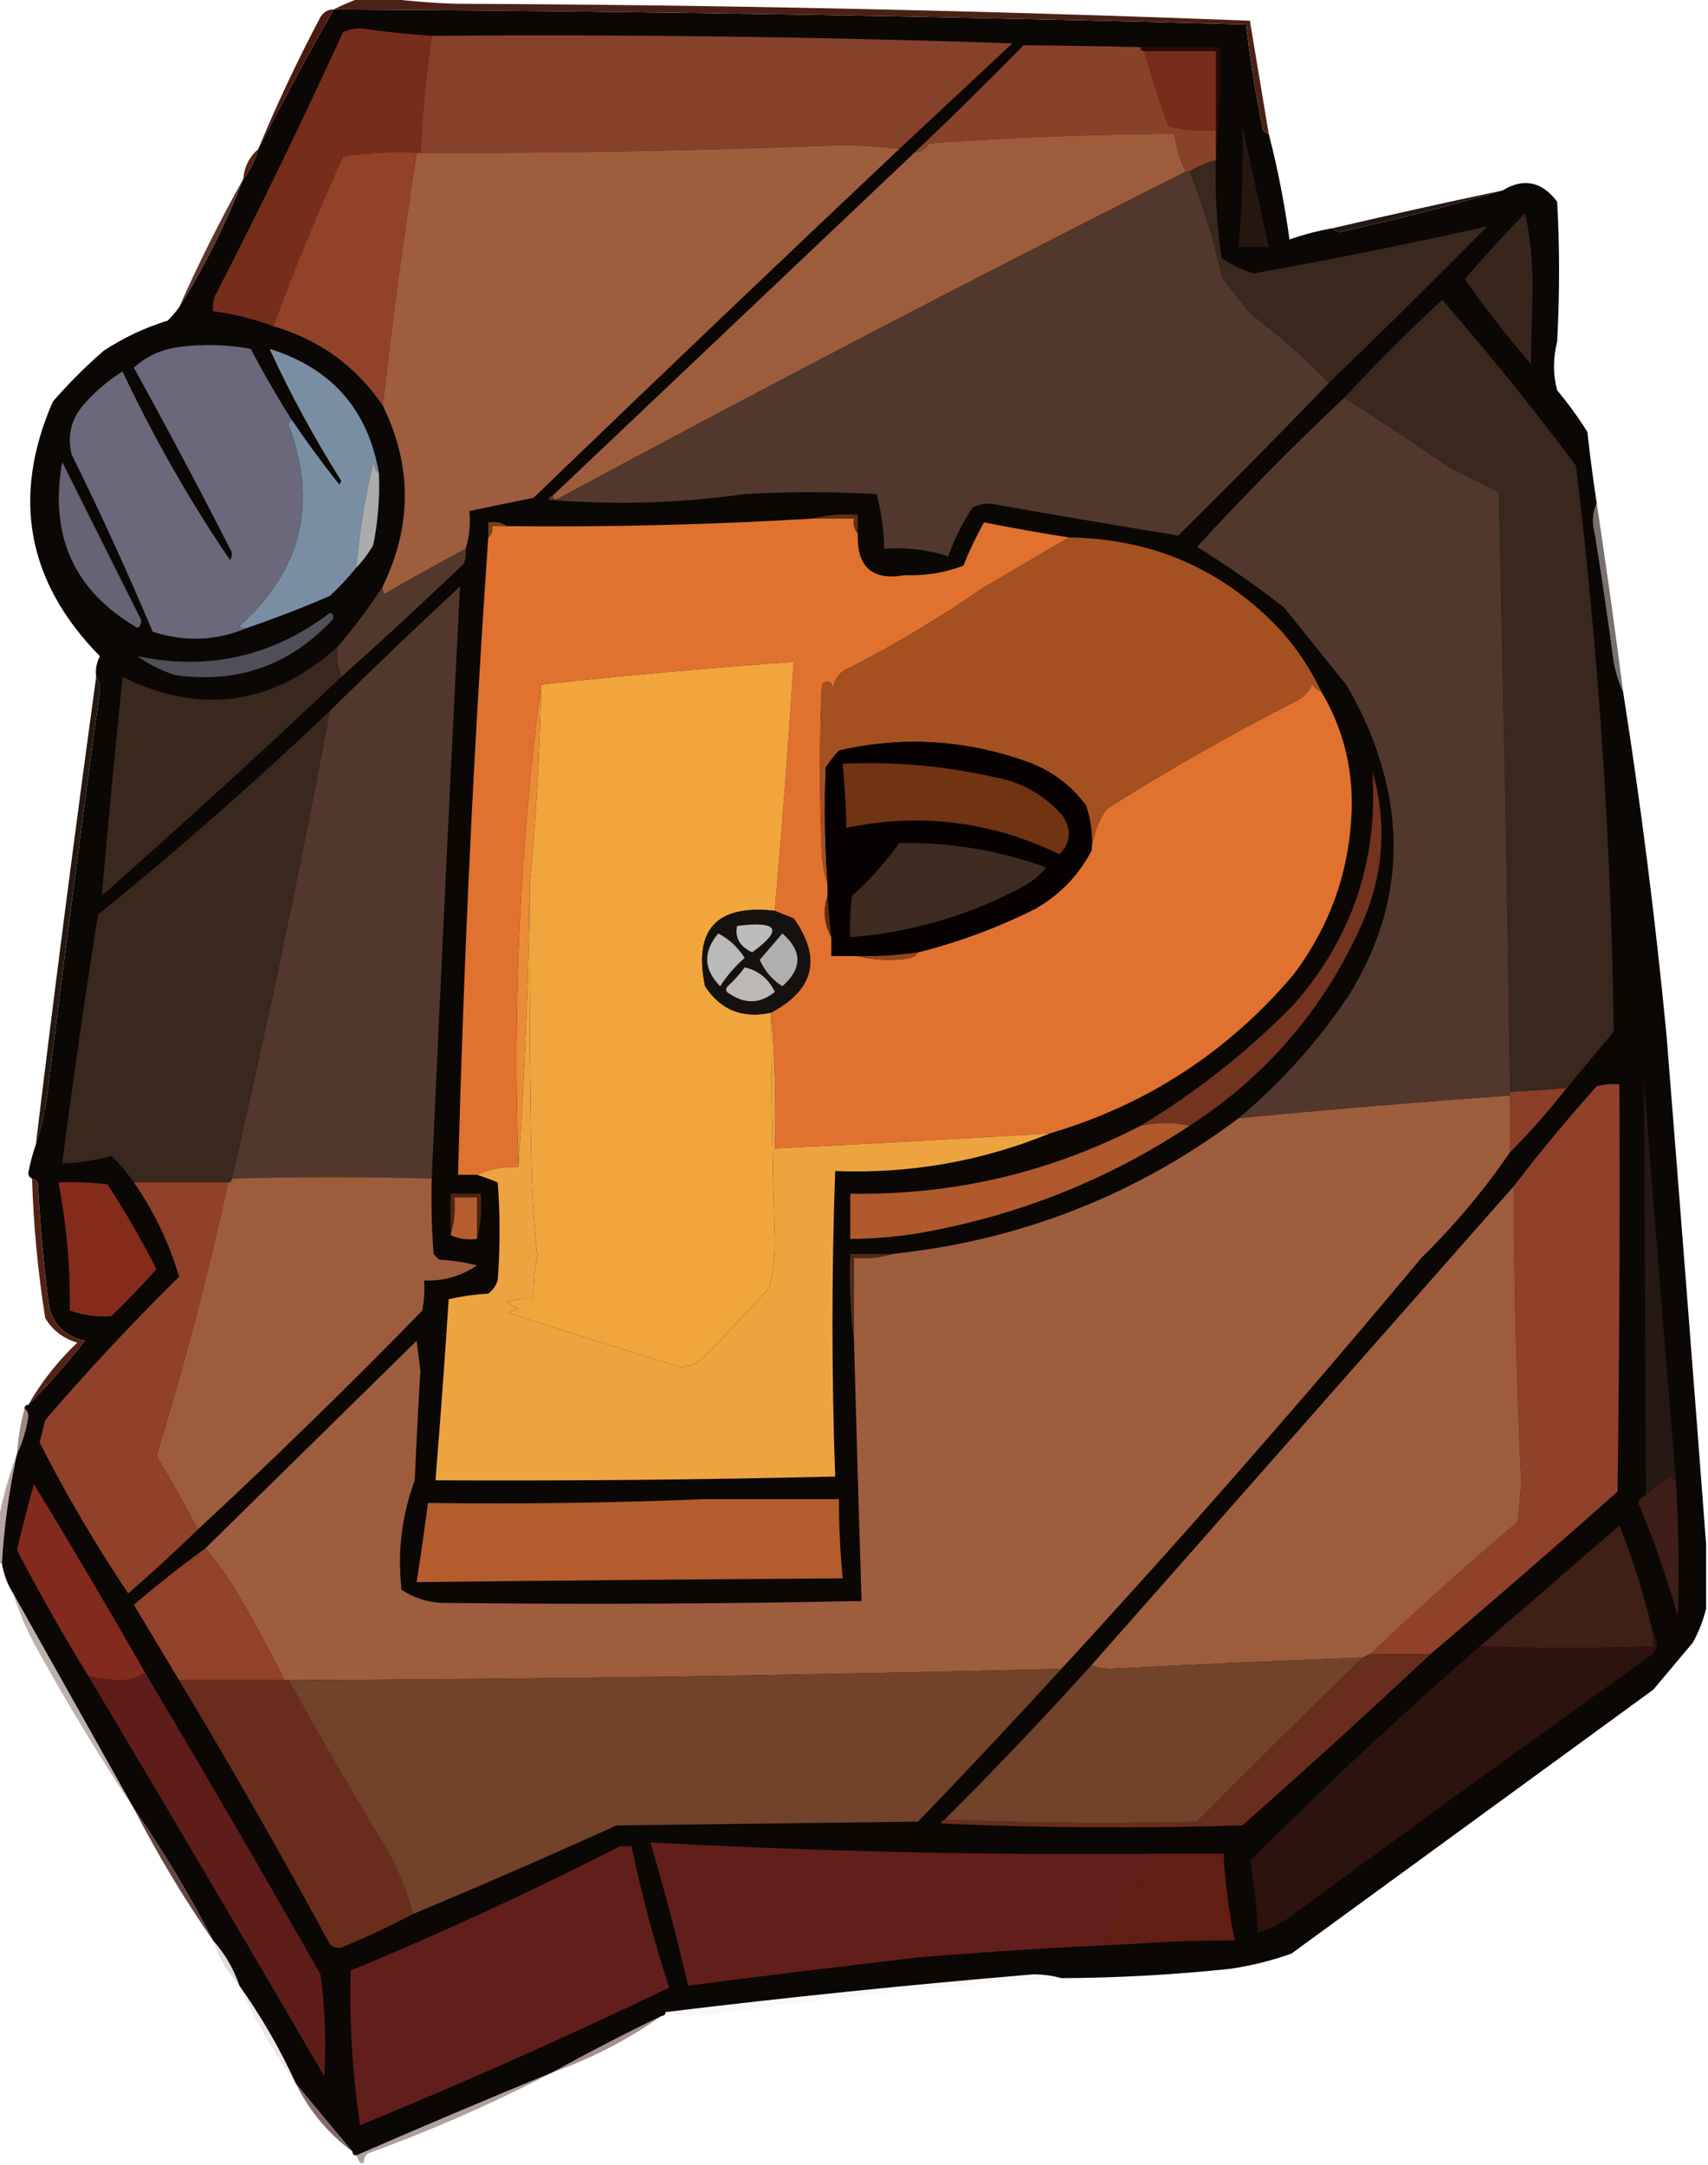 <?xml version="1.0" encoding="UTF-8"?>
<!DOCTYPE svg PUBLIC "-//W3C//DTD SVG 1.1//EN" "http://www.w3.org/Graphics/SVG/1.1/DTD/svg11.dtd">
<svg xmlns="http://www.w3.org/2000/svg" version="1.1" width="453px" height="574px" style="shape-rendering:geometricPrecision; text-rendering:geometricPrecision; image-rendering:optimizeQuality; fill-rule:evenodd; clip-rule:evenodd" xmlns:xlink="http://www.w3.org/1999/xlink">
<g><path style="opacity:0.978" fill="#070301" d="M 336.5,35.5 C 338.853,44.596 340.686,53.929 342,63.5C 345.739,62.185 349.572,61.185 353.5,60.5C 353.917,61.124 354.584,61.457 355.5,61.5C 370.078,58.273 384.411,54.606 398.5,50.5C 404.114,47.108 408.947,48.108 413,53.5C 413.667,65.833 413.667,78.167 413,90.5C 411.875,95.001 411.875,99.334 413,103.5C 415.911,106.99 418.578,110.656 421,114.5C 421.705,120.902 422.539,127.235 423.5,133.5C 422.366,135.966 422.199,138.633 423,141.5C 424.83,152.808 426.497,164.142 428,175.5C 428.546,178.379 429.379,181.046 430.5,183.5C 435.246,213.709 439.079,244.043 442,274.5C 445.605,319.647 449.105,364.647 452.5,409.5C 452.5,415.167 452.5,420.833 452.5,426.5C 451.771,429.541 450.604,432.541 449,435.5C 445.5,439.667 442,443.833 438.5,448C 406.5,471.333 374.5,494.667 342.5,518C 337.309,519.839 331.976,521.172 326.5,522C 311.457,523.6 296.457,524.433 281.5,524.5C 279.19,523.836 276.69,523.503 274,523.5C 241.289,526.238 208.789,529.571 176.5,533.5C 176.5,534.167 176.167,534.5 175.5,534.5C 165.669,539.249 156.002,544.249 146.5,549.5C 129.046,556.648 111.713,563.981 94.5,571.5C 93.833,571.5 93.5,571.167 93.5,570.5C 88.493,564.494 83.493,558.494 78.5,552.5C 74.291,543.312 69.291,534.645 63.5,526.5C 61.956,521.976 59.623,517.976 56.5,514.5C 50.251,502.328 43.251,490.661 35.5,479.5C 24.825,460.495 14.159,441.495 3.5,422.5C 1.98,420.11 0.98,417.443 0.5,414.5C 1.074,404.723 2.407,395.057 4.5,385.5C 5.991,382.436 6.991,379.103 7.5,375.5C 7.457,374.584 7.124,373.917 6.5,373.5C 6.5,372.833 6.833,372.5 7.5,372.5C 12.821,367.175 17.821,361.509 22.5,355.5C 17.425,354.401 14.258,351.401 13,346.5C 11.614,335.537 10.614,324.537 10,313.5C 9.617,312.944 9.117,312.611 8.5,312.5C 7.903,312.265 7.57,311.765 7.5,311C 8.016,308.331 8.683,305.831 9.5,303.5C 11.121,298.637 12.287,292.97 13,286.5C 17.295,251.972 21.795,217.472 26.5,183C 26.486,181.615 26.152,180.449 25.5,179.5C 25.261,177.533 25.594,175.699 26.5,174C 7.165,154.323 2.998,131.823 14,106.5C 18.158,101.709 22.658,97.21 27.5,93C 32.774,89.53 38.44,86.864 44.5,85C 45.636,83.855 46.636,82.688 47.5,81.5C 54.202,70.763 59.868,59.43 64.5,47.5C 66.341,45.151 67.674,42.485 68.5,39.5C 74.911,27.01 81.578,14.677 88.5,2.5C 169.146,2.953 249.813,4.287 330.5,6.5C 331.544,15.892 333.044,25.225 335,34.5C 335.383,35.056 335.883,35.389 336.5,35.5 Z"/></g>
<g><path style="opacity:1" fill="#4c2115" d="M 95.5,-0.5 C 97.833,-0.5 100.167,-0.5 102.5,-0.5C 108.653,0.328 114.987,0.828 121.5,1C 191.53,1.295 261.53,2.795 331.5,5.5C 333.161,15.465 334.827,25.465 336.5,35.5C 335.883,35.389 335.383,35.056 335,34.5C 333.044,25.225 331.544,15.892 330.5,6.5C 249.813,4.287 169.146,2.953 88.5,2.5C 90.779,1.349 93.112,0.349 95.5,-0.5 Z"/></g>
<g><path style="opacity:1" fill="#772d1c" d="M 114.5,9.5 C 113.042,19.783 112.042,30.116 111.5,40.5C 111.167,40.5 110.833,40.5 110.5,40.5C 103.91,40.189 97.41,40.522 91,41.5C 84.262,56.304 78.095,71.304 72.5,86.5C 67.327,84.584 61.994,83.25 56.5,82.5C 56.343,81.127 56.51,79.793 57,78.5C 68.878,55.411 80.211,32.078 91,8.5C 92.4,7.884 93.9,7.551 95.5,7.5C 101.814,8.414 108.147,9.081 114.5,9.5 Z"/></g>
<g><path style="opacity:1" fill="#86412a" d="M 114.5,9.5 C 165.851,9.075 217.184,9.742 268.5,11.5C 258.509,20.831 248.509,30.165 238.5,39.5C 233.344,38.834 228.011,38.501 222.5,38.5C 185.514,39.973 148.514,40.64 111.5,40.5C 112.042,30.116 113.042,19.783 114.5,9.5 Z"/></g>
<g><path style="opacity:1" fill="#88422a" d="M 302.5,12.5 C 302.5,13.167 302.833,13.5 303.5,13.5C 305.366,20.239 307.532,26.906 310,33.5C 314.066,34.464 318.233,34.797 322.5,34.5C 322.5,36.833 322.5,39.167 322.5,41.5C 322.5,41.833 322.5,42.167 322.5,42.5C 319.937,43.088 317.604,44.088 315.5,45.5C 315.167,45.5 314.833,45.5 314.5,45.5C 312.891,42.407 311.891,39.073 311.5,35.5C 289.807,35.607 268.14,36.441 246.5,38C 245.529,39.481 244.196,40.315 242.5,40.5C 252.272,31.23 261.938,21.73 271.5,12C 281.821,12.078 292.155,12.245 302.5,12.5 Z"/></g>
<g><path style="opacity:1" fill="#782d1c" d="M 303.5,13.5 C 309.833,13.5 316.167,13.5 322.5,13.5C 322.5,20.5 322.5,27.5 322.5,34.5C 318.233,34.797 314.066,34.464 310,33.5C 307.532,26.906 305.366,20.239 303.5,13.5 Z"/></g>
<g><path style="opacity:1" fill="#4a1a11" d="M 88.5,2.5 C 81.578,14.677 74.911,27.01 68.5,39.5C 73.436,27.624 78.936,15.958 85,4.5C 85.816,3.177 86.983,2.511 88.5,2.5 Z"/></g>
<g><path style="opacity:1" fill="#270b04" d="M 302.5,12.5 C 309.5,12.5 316.5,12.5 323.5,12.5C 323.827,22.348 323.494,32.014 322.5,41.5C 322.5,39.167 322.5,36.833 322.5,34.5C 322.5,27.5 322.5,20.5 322.5,13.5C 316.167,13.5 309.833,13.5 303.5,13.5C 302.833,13.5 302.5,13.167 302.5,12.5 Z"/></g>
<g><path style="opacity:1" fill="#9d5d3d" d="M 314.5,45.5 C 258.485,73.675 202.819,102.675 147.5,132.5C 146.893,132.376 146.56,132.043 146.5,131.5C 178.5,101.167 210.5,70.833 242.5,40.5C 244.196,40.315 245.529,39.481 246.5,38C 268.14,36.441 289.807,35.607 311.5,35.5C 311.891,39.073 312.891,42.407 314.5,45.5 Z"/></g>
<g><path style="opacity:1" fill="#9e5d3d" d="M 238.5,39.5 C 206.036,70.129 173.702,100.963 141.5,132C 135.817,133.131 130.151,134.297 124.5,135.5C 124.813,139.042 124.479,142.375 123.5,145.5C 116.28,149.361 109.113,153.361 102,157.5C 101.536,156.906 101.369,156.239 101.5,155.5C 109.321,139.417 109.321,123.417 101.5,107.5C 104.042,85.042 107.042,62.709 110.5,40.5C 110.833,40.5 111.167,40.5 111.5,40.5C 148.514,40.64 185.514,39.973 222.5,38.5C 228.011,38.501 233.344,38.834 238.5,39.5 Z"/></g>
<g><path style="opacity:1" fill="#93422a" d="M 110.5,40.5 C 107.042,62.709 104.042,85.042 101.5,107.5C 94.407,97.091 84.74,90.091 72.5,86.5C 78.095,71.304 84.262,56.304 91,41.5C 97.41,40.522 103.91,40.189 110.5,40.5 Z"/></g>
<g><path style="opacity:0.984" fill="#531d13" d="M 68.5,39.5 C 67.674,42.485 66.341,45.151 64.5,47.5C 64.794,44.246 66.127,41.579 68.5,39.5 Z"/></g>
<g><path style="opacity:1" fill="#261811" d="M 329.5,33.5 C 331.812,44.048 334.145,54.714 336.5,65.5C 333.833,65.5 331.167,65.5 328.5,65.5C 329.43,54.872 329.763,44.205 329.5,33.5 Z"/></g>
<g><path style="opacity:1" fill="#52382c" d="M 314.5,45.5 C 314.833,45.5 315.167,45.5 315.5,45.5C 319.209,54.58 322.042,63.914 324,73.5C 326.5,76.667 329,79.833 331.5,83C 338.948,88.713 345.948,94.88 352.5,101.5C 339.369,115.132 326.035,128.632 312.5,142C 295.883,139.286 279.217,136.453 262.5,133.5C 260.9,133.551 259.4,133.884 258,134.5C 255.304,138.56 253.137,142.893 251.5,147.5C 245.995,145.716 240.328,145.05 234.5,145.5C 234.435,140.546 233.768,135.713 232.5,131C 220.833,130.333 209.167,130.333 197.5,131C 180.225,133.448 162.891,133.948 145.5,132.5C 145.624,131.893 145.957,131.56 146.5,131.5C 146.56,132.043 146.893,132.376 147.5,132.5C 202.819,102.675 258.485,73.675 314.5,45.5 Z"/></g>
<g><path style="opacity:1" fill="#231813" d="M 398.5,50.5 C 384.411,54.606 370.078,58.273 355.5,61.5C 354.584,61.457 353.917,61.124 353.5,60.5C 368.466,57.008 383.466,53.675 398.5,50.5 Z"/></g>
<g><path style="opacity:1" fill="#38261c" d="M 404.5,56.5 C 405.83,62.798 406.497,69.465 406.5,76.5C 406.333,83.167 406.167,89.833 406,96.5C 399.771,89.275 393.937,81.775 388.5,74C 393.658,68.008 398.991,62.175 404.5,56.5 Z"/></g>
<g><path style="opacity:0.875" fill="#45190e" d="M 64.5,47.5 C 59.868,59.43 54.202,70.763 47.5,81.5C 52.674,69.818 58.341,58.485 64.5,47.5 Z"/></g>
<g><path style="opacity:1" fill="#3a271d" d="M 322.5,42.5 C 322.203,51.219 322.703,59.886 324,68.5C 326.642,70.238 329.475,71.571 332.5,72.5C 353.303,68.773 373.97,64.606 394.5,60C 380.632,74.035 366.632,87.869 352.5,101.5C 345.948,94.88 338.948,88.713 331.5,83C 329,79.833 326.5,76.667 324,73.5C 322.042,63.914 319.209,54.58 315.5,45.5C 317.604,44.088 319.937,43.088 322.5,42.5 Z"/></g>
<g><path style="opacity:1" fill="#3a271d" d="M 415.5,288.5 C 410.507,288.916 405.507,289.249 400.5,289.5C 399.734,236.498 398.734,183.498 397.5,130.5C 393.136,128.318 388.802,126.151 384.5,124C 375.281,117.564 365.948,111.398 356.5,105.5C 364.812,96.521 373.479,87.854 382.5,79.5C 394.872,93.708 406.705,108.375 418,123.5C 423.992,173.322 427.325,223.322 428,273.5C 423.815,278.571 419.648,283.571 415.5,288.5 Z"/></g>
<g><path style="opacity:1" fill="#6a687a" d="M 77.5,111.5 C 76.957,111.56 76.624,111.893 76.5,112.5C 84.388,133.357 80.055,151.19 63.5,166C 64.094,166.464 64.761,166.631 65.5,166.5C 57.388,169.941 49.055,170.275 40.5,167.5C 33.827,151.667 26.661,136 19,120.5C 17.814,115.632 18.814,111.298 22,107.5C 25.058,103.938 28.558,100.938 32.5,98.5C 40.721,115.948 50.221,132.615 61,148.5C 61.667,147.5 61.667,146.5 61,145.5C 52.755,129.341 44.255,113.341 35.5,97.5C 38.854,94.43 42.854,92.596 47.5,92C 53.859,91.169 60.193,91.336 66.5,92.5C 69.926,99.024 73.593,105.358 77.5,111.5 Z"/></g>
<g><path style="opacity:1" fill="#52382c" d="M 356.5,105.5 C 365.948,111.398 375.281,117.564 384.5,124C 388.802,126.151 393.136,128.318 397.5,130.5C 398.734,183.498 399.734,236.498 400.5,289.5C 400.5,289.833 400.5,290.167 400.5,290.5C 376.473,292.199 352.473,294.199 328.5,296.5C 339.922,286.912 349.756,275.912 358,263.5C 370.628,242.827 372.961,221.16 365,198.5C 362.905,192.542 360.239,186.876 357,181.5C 351.53,174.691 346.03,167.858 340.5,161C 333.091,155.251 325.424,149.917 317.5,145C 329.994,131.34 342.994,118.173 356.5,105.5 Z"/></g>
<g><path style="opacity:1" fill="#7a8ea3" d="M 100.5,125.5 C 99.732,124.737 99.232,123.737 99,122.5C 96.81,131.696 95.31,141.03 94.5,150.5C 92.372,153.13 90.039,155.63 87.5,158C 80.257,161.124 72.923,163.957 65.5,166.5C 64.761,166.631 64.094,166.464 63.5,166C 80.055,151.19 84.388,133.357 76.5,112.5C 76.624,111.893 76.957,111.56 77.5,111.5C 81.449,117.289 85.616,122.956 90,128.5C 90.167,128.167 90.333,127.833 90.5,127.5C 83.239,115.953 76.906,104.286 71.5,92.5C 87.956,97.618 97.623,108.618 100.5,125.5 Z"/></g>
<g><path style="opacity:1" fill="#656374" d="M 16.5,122.5 C 23.303,136.106 30.136,149.773 37,163.5C 37.749,164.635 37.583,165.635 36.5,166.5C 19.674,156.768 13.008,142.102 16.5,122.5 Z"/></g>
<g><path style="opacity:1" fill="#602f14" d="M 215.5,137.5 C 219.298,136.517 223.298,136.183 227.5,136.5C 227.5,138.167 227.5,139.833 227.5,141.5C 226.566,140.432 226.232,139.099 226.5,137.5C 222.833,137.5 219.167,137.5 215.5,137.5 Z"/></g>
<g><path style="opacity:1" fill="#e1712f" d="M 215.5,137.5 C 219.167,137.5 222.833,137.5 226.5,137.5C 226.232,139.099 226.566,140.432 227.5,141.5C 227.193,150.363 231.359,154.03 240,152.5C 245.342,152.716 250.509,151.882 255.5,150C 257.115,145.969 258.949,142.136 261,138.5C 268.479,139.996 275.979,141.33 283.5,142.5C 275.997,146.931 268.33,151.431 260.5,156C 249.426,163.688 237.759,170.688 225.5,177C 222.898,177.935 221.398,179.768 221,182.5C 220.395,180.519 219.395,180.185 218,181.5C 217.333,196.5 217.333,211.5 218,226.5C 218.183,229.365 218.683,232.031 219.5,234.5C 219.5,235.5 219.5,236.5 219.5,237.5C 218.226,241.265 218.559,244.931 220.5,248.5C 220.5,250.167 220.5,251.833 220.5,253.5C 222.833,253.5 225.167,253.5 227.5,253.5C 231.981,254.648 236.648,254.815 241.5,254C 242.416,253.722 243.082,253.222 243.5,252.5C 254.238,249.799 264.572,245.966 274.5,241C 281.048,237.286 286.048,232.12 289.5,225.5C 289.872,221.505 291.205,217.838 293.5,214.5C 309.745,204.212 326.412,194.712 343.5,186C 345.57,185.052 347.07,183.552 348,181.5C 348.708,182.381 349.542,183.047 350.5,183.5C 356.117,192.965 358.784,203.299 358.5,214.5C 358.021,230.768 352.854,245.434 343,258.5C 325.649,278.922 304.149,292.922 278.5,300.5C 254.171,301.985 229.838,303.318 205.5,304.5C 205.828,292.322 205.495,280.322 204.5,268.5C 215.987,262.383 217.987,254.05 210.5,243.5C 208.709,242.83 207.042,242.163 205.5,241.5C 207.392,219.663 209.059,197.663 210.5,175.5C 187.986,177.102 165.653,179.102 143.5,181.5C 137.94,223.826 135.94,266.493 137.5,309.5C 133.542,309.251 129.876,309.918 126.5,311.5C 124.833,311.5 123.167,311.5 121.5,311.5C 122.942,255.103 125.609,198.77 129.5,142.5C 130.404,141.791 130.737,140.791 130.5,139.5C 131.833,139.5 133.167,139.5 134.5,139.5C 161.528,139.794 188.528,139.128 215.5,137.5 Z"/></g>
<g><path style="opacity:1" fill="#6d4718" d="M 134.5,139.5 C 133.167,139.5 131.833,139.5 130.5,139.5C 130.737,140.791 130.404,141.791 129.5,142.5C 129.5,141.167 129.5,139.833 129.5,138.5C 131.415,138.216 133.081,138.549 134.5,139.5 Z"/></g>
<g><path style="opacity:1" fill="#a9abac" d="M 100.5,125.5 C 100.757,131.898 100.257,138.231 99,144.5C 97.722,146.747 96.222,148.747 94.5,150.5C 95.31,141.03 96.81,131.696 99,122.5C 99.232,123.737 99.732,124.737 100.5,125.5 Z"/></g>
<g><path style="opacity:1" fill="#a55020" d="M 283.5,142.5 C 305.973,142.824 324.806,151.157 340,167.5C 344.267,172.377 347.767,177.71 350.5,183.5C 349.542,183.047 348.708,182.381 348,181.5C 347.07,183.552 345.57,185.052 343.5,186C 326.412,194.712 309.745,204.212 293.5,214.5C 291.205,217.838 289.872,221.505 289.5,225.5C 289.854,221.363 289.354,217.363 288,213.5C 283.961,208.125 278.794,204.291 272.5,202C 256.045,196.121 239.379,195.121 222.5,199C 221.213,200.41 220.046,201.91 219,203.5C 218.588,213.839 218.755,224.173 219.5,234.5C 218.683,232.031 218.183,229.365 218,226.5C 217.333,211.5 217.333,196.5 218,181.5C 219.395,180.185 220.395,180.519 221,182.5C 221.398,179.768 222.898,177.935 225.5,177C 237.759,170.688 249.426,163.688 260.5,156C 268.33,151.431 275.997,146.931 283.5,142.5 Z"/></g>
<g><path style="opacity:0.62" fill="#261912" d="M 423.5,133.5 C 426.02,150.14 428.353,166.807 430.5,183.5C 429.379,181.046 428.546,178.379 428,175.5C 426.497,164.142 424.83,152.808 423,141.5C 422.199,138.633 422.366,135.966 423.5,133.5 Z"/></g>
<g><path style="opacity:1" fill="#52382c" d="M 123.5,145.5 C 123.657,146.873 123.49,148.207 123,149.5C 112.297,159.706 101.463,169.706 90.5,179.5C 89.527,177.052 89.194,174.385 89.5,171.5C 93.916,166.426 97.916,161.092 101.5,155.5C 101.369,156.239 101.536,156.906 102,157.5C 109.113,153.361 116.28,149.361 123.5,145.5 Z"/></g>
<g><path style="opacity:1" fill="#52382c" d="M 114.5,312.5 C 97.006,311.977 79.339,311.977 61.5,312.5C 71.037,271.256 79.703,229.923 87.5,188.5C 98.802,177.367 110.301,166.367 122,155.5C 119.347,207.965 116.847,260.298 114.5,312.5 Z"/></g>
<g><path style="opacity:1" fill="#50505b" d="M 87.5,162.5 C 88.525,162.897 88.692,163.563 88,164.5C 76.719,176.483 62.886,181.317 46.5,179C 42.888,177.861 39.554,176.194 36.5,174C 55.222,177.903 72.222,174.07 87.5,162.5 Z"/></g>
<g><path style="opacity:1" fill="#3a271d" d="M 89.5,171.5 C 89.194,174.385 89.527,177.052 90.5,179.5C 69.691,199.167 48.524,218.5 27,237.5C 28.681,218.175 30.515,198.842 32.5,179.5C 53.314,189.659 72.314,186.993 89.5,171.5 Z"/></g>
<g><path style="opacity:1" fill="#f0a63d" d="M 205.5,241.5 C 190.052,239.777 183.885,246.444 187,261.5C 191.122,267.803 196.955,270.136 204.5,268.5C 204.605,288.989 204.938,309.322 205.5,329.5C 205.496,333.569 204.996,337.569 204,341.5C 198.282,347.762 192.449,353.929 186.5,360C 184.791,361.545 182.791,362.378 180.5,362.5C 165.142,357.77 149.809,352.936 134.5,348C 135.5,347.667 136.5,347.333 137.5,347C 136.328,346.581 135.328,345.915 134.5,345C 136.81,344.503 139.143,344.337 141.5,344.5C 141.4,340.298 141.733,336.465 142.5,333C 141.683,325.246 141.183,317.412 141,309.5C 140.5,284.502 140.333,259.502 140.5,234.5C 142.205,216.879 143.205,199.212 143.5,181.5C 165.653,179.102 187.986,177.102 210.5,175.5C 209.059,197.663 207.392,219.663 205.5,241.5 Z"/></g>
<g><path style="opacity:1" fill="#3a271d" d="M 87.5,188.5 C 79.703,229.923 71.037,271.256 61.5,312.5C 61.5,313.167 61.167,313.5 60.5,313.5C 52.167,313.5 43.833,313.5 35.5,313.5C 33.724,310.931 31.724,308.598 29.5,306.5C 25.239,307.686 20.906,308.353 16.5,308.5C 19.339,286.456 22.506,264.456 26,242.5C 47.188,225.317 67.688,207.317 87.5,188.5 Z"/></g>
<g><path style="opacity:1" fill="#070201" d="M 289.5,225.5 C 286.048,232.12 281.048,237.286 274.5,241C 264.572,245.966 254.238,249.799 243.5,252.5C 238.203,253.275 232.87,253.608 227.5,253.5C 225.167,253.5 222.833,253.5 220.5,253.5C 220.5,251.833 220.5,250.167 220.5,248.5C 220.058,244.846 219.724,241.179 219.5,237.5C 219.5,236.5 219.5,235.5 219.5,234.5C 218.755,224.173 218.588,213.839 219,203.5C 220.046,201.91 221.213,200.41 222.5,199C 239.379,195.121 256.045,196.121 272.5,202C 278.794,204.291 283.961,208.125 288,213.5C 289.354,217.363 289.854,221.363 289.5,225.5 Z"/></g>
<g><path style="opacity:1" fill="#703413" d="M 223.5,202.5 C 236.993,201.886 250.326,203.053 263.5,206C 270.952,207.307 277.119,210.807 282,216.5C 284.267,220.202 283.934,223.535 281,226.5C 262.882,217.753 244.049,215.419 224.5,219.5C 224.365,213.819 224.032,208.152 223.5,202.5 Z"/></g>
<g><path style="opacity:1" fill="#251811" d="M 25.5,179.5 C 26.152,180.449 26.486,181.615 26.5,183C 21.795,217.472 17.295,251.972 13,286.5C 12.287,292.97 11.121,298.637 9.5,303.5C 14.505,262.127 19.838,220.794 25.5,179.5 Z"/></g>
<g><path style="opacity:1" fill="#3f2b20" d="M 238.5,223.5 C 251.897,223.288 264.897,225.455 277.5,230C 275.792,232.043 273.792,233.71 271.5,235C 257.083,242.713 241.75,247.213 225.5,248.5C 225.335,244.818 225.501,241.152 226,237.5C 230.745,233.26 234.912,228.593 238.5,223.5 Z"/></g>
<g><path style="opacity:1" fill="#15110e" d="M 205.5,241.5 C 207.042,242.163 208.709,242.83 210.5,243.5C 217.987,254.05 215.987,262.383 204.5,268.5C 196.955,270.136 191.122,267.803 187,261.5C 183.885,246.444 190.052,239.777 205.5,241.5 Z"/></g>
<g><path style="opacity:1" fill="#632e10" d="M 219.5,237.5 C 219.724,241.179 220.058,244.846 220.5,248.5C 218.559,244.931 218.226,241.265 219.5,237.5 Z"/></g>
<g><path style="opacity:1" fill="#bcbcbc" d="M 195.5,245.5 C 206.439,244.137 207.772,246.47 199.5,252.5C 196.184,250.944 194.851,248.611 195.5,245.5 Z"/></g>
<g><path style="opacity:1" fill="#72341e" d="M 315.5,298.5 C 311.33,297.543 306.997,297.543 302.5,298.5C 317.25,289.602 330.75,278.935 343,266.5C 358.55,248.853 365.55,228.186 364,204.5C 367.981,218.505 366.981,232.172 361,245.5C 351.009,267.654 335.843,285.321 315.5,298.5 Z"/></g>
<g><path style="opacity:1" fill="#bababa" d="M 190.5,247.5 C 193.354,248.973 195.688,251.14 197.5,254C 194.96,256.205 192.793,258.705 191,261.5C 186.593,257.011 186.427,252.345 190.5,247.5 Z"/></g>
<g><path style="opacity:1" fill="#afafaf" d="M 207.5,247.5 C 212.824,252.13 212.824,256.797 207.5,261.5C 204.8,259.766 202.8,257.432 201.5,254.5C 203.523,252.147 205.523,249.814 207.5,247.5 Z"/></g>
<g><path style="opacity:1" fill="#92471b" d="M 243.5,252.5 C 243.082,253.222 242.416,253.722 241.5,254C 236.648,254.815 231.981,254.648 227.5,253.5C 232.87,253.608 238.203,253.275 243.5,252.5 Z"/></g>
<g><path style="opacity:1" fill="#bbb8b6" d="M 197.5,256.5 C 201.159,257.315 203.826,259.481 205.5,263C 201.664,266.136 197.664,266.302 193.5,263.5C 192.479,262.998 192.312,262.332 193,261.5C 194.707,259.963 196.207,258.296 197.5,256.5 Z"/></g>
<g><path style="opacity:1" fill="#ea8c37" d="M 143.5,181.5 C 143.205,199.212 142.205,216.879 140.5,234.5C 140.164,259.683 139.164,284.683 137.5,309.5C 135.94,266.493 137.94,223.826 143.5,181.5 Z"/></g>
<g><path style="opacity:1" fill="#904129" d="M 379.5,438.5 C 374.167,438.5 368.833,438.5 363.5,438.5C 376.156,426.514 389.156,414.847 402.5,403.5C 402.833,400.167 403.167,396.833 403.5,393.5C 402.189,367.182 401.523,340.849 401.5,314.5C 408.468,305.421 415.801,296.587 423.5,288C 425.473,287.505 427.473,287.338 429.5,287.5C 429.667,323.502 429.5,359.502 429,395.5C 412.653,410.013 396.153,424.347 379.5,438.5 Z"/></g>
<g><path style="opacity:1" fill="#8b3f28" d="M 415.5,288.5 C 410.843,294.489 405.843,300.156 400.5,305.5C 400.5,300.5 400.5,295.5 400.5,290.5C 400.5,290.167 400.5,289.833 400.5,289.5C 405.507,289.249 410.507,288.916 415.5,288.5 Z"/></g>
<g><path style="opacity:1" fill="#9e5d3d" d="M 400.5,290.5 C 400.5,295.5 400.5,300.5 400.5,305.5C 393.594,315.576 385.76,324.91 377,333.5C 346.047,370.619 314.213,406.952 281.5,442.5C 213.178,444.201 144.844,445.201 76.5,445.5C 76.167,445.5 75.833,445.5 75.5,445.5C 71.591,437.741 67.424,430.074 63,422.5C 60.39,418.258 57.557,414.258 54.5,410.5C 73.119,392.215 91.786,373.882 110.5,355.5C 110.833,358.167 111.167,360.833 111.5,363.5C 110.921,373.162 110.421,382.829 110,392.5C 106.535,401.915 105.369,411.581 106.5,421.5C 109.791,423.721 113.457,424.887 117.5,425C 154.502,425.428 191.502,425.261 228.5,424.5C 227.771,401.503 227.105,378.503 226.5,355.5C 226.5,348.167 226.5,340.833 226.5,333.5C 230.042,333.813 233.375,333.479 236.5,332.5C 270.578,328.924 301.245,316.924 328.5,296.5C 352.473,294.199 376.473,292.199 400.5,290.5 Z"/></g>
<g><path style="opacity:1" fill="#af592d" d="M 315.5,298.5 C 293.613,312.97 269.613,322.47 243.5,327C 237.535,327.963 231.535,328.463 225.5,328.5C 225.5,324.5 225.5,320.5 225.5,316.5C 252.713,316.946 278.379,310.946 302.5,298.5C 306.997,297.543 311.33,297.543 315.5,298.5 Z"/></g>
<g><path style="opacity:1" fill="#eda440" d="M 140.5,234.5 C 140.333,259.502 140.5,284.502 141,309.5C 141.183,317.412 141.683,325.246 142.5,333C 141.733,336.465 141.4,340.298 141.5,344.5C 139.143,344.337 136.81,344.503 134.5,345C 135.328,345.915 136.328,346.581 137.5,347C 136.5,347.333 135.5,347.667 134.5,348C 149.809,352.936 165.142,357.77 180.5,362.5C 182.791,362.378 184.791,361.545 186.5,360C 192.449,353.929 198.282,347.762 204,341.5C 204.996,337.569 205.496,333.569 205.5,329.5C 204.938,309.322 204.605,288.989 204.5,268.5C 205.495,280.322 205.828,292.322 205.5,304.5C 229.838,303.318 254.171,301.985 278.5,300.5C 260.36,307.925 241.36,311.258 221.5,310.5C 220.557,337.48 220.557,364.48 221.5,391.5C 186.174,392.345 150.84,392.678 115.5,392.5C 116.799,376.516 117.966,360.516 119,344.5C 122.411,343.707 125.911,343.207 129.5,343C 130.701,342.097 131.535,340.931 132,339.5C 132.667,330.833 132.667,322.167 132,313.5C 130.185,312.756 128.352,312.089 126.5,311.5C 129.876,309.918 133.542,309.251 137.5,309.5C 139.164,284.683 140.164,259.683 140.5,234.5 Z"/></g>
<g><path style="opacity:1" fill="#9d5d3d" d="M 114.5,312.5 C 114.334,319.175 114.5,325.842 115,332.5C 115.5,333 116,333.5 116.5,334C 119.882,334.176 123.215,334.676 126.5,335.5C 122.312,338.382 117.645,339.715 112.5,339.5C 112.664,342.187 112.497,344.854 112,347.5C 92.603,367.399 72.769,386.732 52.5,405.5C 48.945,398.885 45.279,392.385 41.5,386C 48.889,362.117 55.222,337.951 60.5,313.5C 61.167,313.5 61.5,313.167 61.5,312.5C 79.339,311.977 97.006,311.977 114.5,312.5 Z"/></g>
<g><path style="opacity:1" fill="#852b1c" d="M 15.5,313.5 C 19.846,313.334 24.179,313.501 28.5,314C 33.212,321.255 37.546,328.755 41.5,336.5C 37.682,340.818 33.682,344.985 29.5,349C 25.754,349.256 22.087,348.756 18.5,347.5C 18.671,336.043 17.671,324.71 15.5,313.5 Z"/></g>
<g><path style="opacity:1" fill="#91412a" d="M 35.5,313.5 C 43.833,313.5 52.167,313.5 60.5,313.5C 55.222,337.951 48.889,362.117 41.5,386C 45.279,392.385 48.945,398.885 52.5,405.5C 46.529,411.301 40.363,416.967 34,422.5C 25.394,409.622 17.561,396.289 10.5,382.5C 11,380.5 11.5,378.5 12,376.5C 23.339,363.329 35.172,350.662 47.5,338.5C 44.809,329.453 40.809,321.12 35.5,313.5 Z"/></g>
<g><path style="opacity:1" fill="#4d2510" d="M 126.5,328.5 C 126.5,324.833 126.5,321.167 126.5,317.5C 124.5,317.5 122.5,317.5 120.5,317.5C 120.813,321.042 120.479,324.375 119.5,327.5C 119.5,323.833 119.5,320.167 119.5,316.5C 122.167,316.5 124.833,316.5 127.5,316.5C 127.817,320.702 127.483,324.702 126.5,328.5 Z"/></g>
<g><path style="opacity:1" fill="#b65d2f" d="M 126.5,328.5 C 123.941,328.802 121.607,328.468 119.5,327.5C 120.479,324.375 120.813,321.042 120.5,317.5C 122.5,317.5 124.5,317.5 126.5,317.5C 126.5,321.167 126.5,324.833 126.5,328.5 Z"/></g>
<g><path style="opacity:1" fill="#9d5d3d" d="M 401.5,314.5 C 401.523,340.849 402.189,367.182 403.5,393.5C 403.167,396.833 402.833,400.167 402.5,403.5C 389.156,414.847 376.156,426.514 363.5,438.5C 362.833,438.833 362.167,439.167 361.5,439.5C 339.159,440.314 316.826,441.314 294.5,442.5C 292.631,442.493 290.964,442.16 289.5,441.5C 326.862,399.141 364.196,356.808 401.5,314.5 Z"/></g>
<g><path style="opacity:1" fill="#261812" d="M 444.5,392.5 C 443.883,392.389 443.383,392.056 443,391.5C 440.672,392.999 438.505,394.666 436.5,396.5C 436.381,359.828 436.214,323.161 436,286.5C 438.737,321.868 441.57,357.202 444.5,392.5 Z"/></g>
<g><path style="opacity:1" fill="#532215" d="M 8.5,312.5 C 9.117,312.611 9.617,312.944 10,313.5C 10.614,324.537 11.614,335.537 13,346.5C 14.258,351.401 17.425,354.401 22.5,355.5C 17.821,361.509 12.821,367.175 7.5,372.5C 10.972,366.425 15.306,360.925 20.5,356C 16.778,354.9 13.944,352.734 12,349.5C 10.041,337.248 8.875,324.915 8.5,312.5 Z"/></g>
<g><path style="opacity:1" fill="#4c2c18" d="M 236.5,332.5 C 233.375,333.479 230.042,333.813 226.5,333.5C 226.5,340.833 226.5,348.167 226.5,355.5C 225.508,348.018 225.175,340.352 225.5,332.5C 229.167,332.5 232.833,332.5 236.5,332.5 Z"/></g>
<g><path style="opacity:0.545" fill="#512416" d="M 6.5,373.5 C 7.124,373.917 7.457,374.584 7.5,375.5C 6.991,379.103 5.991,382.436 4.5,385.5C 4.782,381.426 5.448,377.426 6.5,373.5 Z"/></g>
<g><path style="opacity:1" fill="#3e1e16" d="M 444.5,392.5 C 445.19,404.496 445.357,416.496 445,428.5C 442.111,418.274 438.611,408.274 434.5,398.5C 434.855,397.478 435.522,396.811 436.5,396.5C 438.505,394.666 440.672,392.999 443,391.5C 443.383,392.056 443.883,392.389 444.5,392.5 Z"/></g>
<g><path style="opacity:1" fill="#832a1e" d="M 38.5,443.5 C 36.777,444.8 34.61,445.467 32,445.5C 29.116,445.394 26.282,445.061 23.5,444.5C 16.792,433.588 10.459,422.422 4.5,411C 5.876,405.117 7.376,399.284 9,393.5C 19.06,410.054 28.893,426.72 38.5,443.5 Z"/></g>
<g><path style="opacity:1" fill="#b45c2e" d="M 186.5,397.5 C 198.5,397.5 210.5,397.5 222.5,397.5C 222.502,404.52 222.835,411.52 223.5,418.5C 185.832,418.735 148.166,419.068 110.5,419.5C 111.593,412.515 112.593,405.515 113.5,398.5C 138.006,398.831 162.339,398.498 186.5,397.5 Z"/></g>
<g><path style="opacity:0.398" fill="#4d1b11" d="M 4.5,385.5 C 2.407,395.057 1.074,404.723 0.5,414.5C 0.167,414.5 -0.167,414.5 -0.5,414.5C -0.5,410.833 -0.5,407.167 -0.5,403.5C 0.66,397.37 2.327,391.37 4.5,385.5 Z"/></g>
<g><path style="opacity:1" fill="#3f1f16" d="M 438.5,433.5 C 438.5,434.5 438.5,435.5 438.5,436.5C 422.994,437.074 407.661,437.074 392.5,436.5C 404.814,425.856 417.147,415.189 429.5,404.5C 433.274,413.933 436.274,423.599 438.5,433.5 Z"/></g>
<g><path style="opacity:1" fill="#92422a" d="M 54.5,410.5 C 57.557,414.258 60.39,418.258 63,422.5C 67.424,430.074 71.591,437.741 75.5,445.5C 66.167,445.5 56.833,445.5 47.5,445.5C 43.511,438.861 39.511,432.194 35.5,425.5C 41.643,420.262 47.976,415.262 54.5,410.5 Z"/></g>
<g><path style="opacity:1" fill="#2c130d" d="M 438.5,433.5 C 439.788,435.035 439.788,436.701 438.5,438.5C 406.323,461.422 374.323,484.588 342.5,508C 339.714,510.06 336.714,511.56 333.5,512.5C 333.397,506.112 332.731,499.779 331.5,493.5C 351.09,473.842 371.423,454.842 392.5,436.5C 407.661,437.074 422.994,437.074 438.5,436.5C 438.5,435.5 438.5,434.5 438.5,433.5 Z"/></g>
<g><path style="opacity:1" fill="#682d1c" d="M 363.5,438.5 C 368.833,438.5 374.167,438.5 379.5,438.5C 363.096,453.883 346.429,469.05 329.5,484C 302.827,484.833 276.16,484.667 249.5,483.5C 249.624,482.893 249.957,482.56 250.5,482.5C 272.635,483.333 294.968,483.5 317.5,483C 332.062,468.271 346.728,453.771 361.5,439.5C 362.167,439.167 362.833,438.833 363.5,438.5 Z"/></g>
<g><path style="opacity:1" fill="#72422a" d="M 361.5,439.5 C 346.728,453.771 332.062,468.271 317.5,483C 294.968,483.5 272.635,483.333 250.5,482.5C 263.893,469.11 276.893,455.443 289.5,441.5C 290.964,442.16 292.631,442.493 294.5,442.5C 316.826,441.314 339.159,440.314 361.5,439.5 Z"/></g>
<g><path style="opacity:1" fill="#72422a" d="M 281.5,442.5 C 269.038,456.13 256.372,469.63 243.5,483C 216.833,483.333 190.167,483.667 163.5,484C 145.585,492.127 127.585,499.96 109.5,507.5C 107.895,501.27 105.395,495.27 102,489.5C 93.236,474.97 84.736,460.303 76.5,445.5C 144.844,445.201 213.178,444.201 281.5,442.5 Z"/></g>
<g><path style="opacity:1" fill="#5f1d1a" d="M 38.5,443.5 C 54.226,469.94 69.726,496.607 85,523.5C 86.207,532.476 86.54,541.476 86,550.5C 65.338,515.019 44.505,479.686 23.5,444.5C 26.282,445.061 29.116,445.394 32,445.5C 34.61,445.467 36.777,444.8 38.5,443.5 Z"/></g>
<g><path style="opacity:1" fill="#6a2d1c" d="M 47.5,445.5 C 56.833,445.5 66.167,445.5 75.5,445.5C 75.833,445.5 76.167,445.5 76.5,445.5C 84.736,460.303 93.236,474.97 102,489.5C 105.395,495.27 107.895,501.27 109.5,507.5C 103.712,510.558 97.712,513.392 91.5,516C 90.056,516.781 88.723,516.614 87.5,515.5C 74.661,491.814 61.327,468.48 47.5,445.5 Z"/></g>
<g><path style="opacity:0.353" fill="#492317" d="M 3.5,422.5 C 14.159,441.495 24.825,460.495 35.5,479.5C 26.466,465.934 17.966,451.934 10,437.5C 7.265,432.701 5.098,427.701 3.5,422.5 Z"/></g>
<g><path style="opacity:1" fill="#621e1b" d="M 308.5,491.5 C 305.237,495.94 301.737,500.273 298,504.5C 295.769,507.795 293.936,511.295 292.5,515C 294.81,515.497 297.143,515.663 299.5,515.5C 280.969,516.287 262.302,517.454 243.5,519C 223.013,521.382 202.68,523.882 182.5,526.5C 179.546,513.73 176.213,501.063 172.5,488.5C 217.794,490.957 263.127,491.957 308.5,491.5 Z"/></g>
<g><path style="opacity:1" fill="#611e1b" d="M 164.5,489.5 C 165.5,489.5 166.5,489.5 167.5,489.5C 170.126,502.17 173.459,514.67 177.5,527C 150.608,539.941 123.275,552.108 95.5,563.5C 93.463,549.903 92.629,536.237 93,522.5C 117.328,512.417 141.161,501.417 164.5,489.5 Z"/></g>
<g><path style="opacity:1" fill="#621e12" d="M 308.5,491.5 C 313.833,491.5 319.167,491.5 324.5,491.5C 324.962,499.257 325.962,506.924 327.5,514.5C 318.151,514.483 308.818,514.817 299.5,515.5C 297.143,515.663 294.81,515.497 292.5,515C 293.936,511.295 295.769,507.795 298,504.5C 301.737,500.273 305.237,495.94 308.5,491.5 Z"/></g>
<g><path style="opacity:0.816" fill="#421d16" d="M 35.5,479.5 C 43.251,490.661 50.251,502.328 56.5,514.5C 48.749,503.339 41.749,491.672 35.5,479.5 Z"/></g>
<g><path style="opacity:0.161" fill="#49281a" d="M 56.5,514.5 C 59.623,517.976 61.956,521.976 63.5,526.5C 60.377,523.024 58.044,519.024 56.5,514.5 Z"/></g>
<g><path style="opacity:0.031" fill="#3b1312" d="M 281.5,524.5 C 250.719,526.457 220.052,529.624 189.5,534C 185.08,534.768 180.747,534.602 176.5,533.5C 208.789,529.571 241.289,526.238 274,523.5C 276.69,523.503 279.19,523.836 281.5,524.5 Z"/></g>
<g><path style="opacity:0.098" fill="#421813" d="M 63.5,526.5 C 69.291,534.645 74.291,543.312 78.5,552.5C 72.709,544.355 67.709,535.688 63.5,526.5 Z"/></g>
<g><path style="opacity:0.467" fill="#431110" d="M 175.5,534.5 C 166.584,540.793 156.917,545.793 146.5,549.5C 156.002,544.249 165.669,539.249 175.5,534.5 Z"/></g>
<g><path style="opacity:0.412" fill="#421513" d="M 146.5,549.5 C 130.756,557.698 114.423,564.865 97.5,571C 96.748,571.671 96.414,572.504 96.5,573.5C 96.167,573.5 95.833,573.5 95.5,573.5C 95.167,572.833 94.833,572.167 94.5,571.5C 111.713,563.981 129.046,556.648 146.5,549.5 Z"/></g>
<g><path style="opacity:0.616" fill="#34110f" d="M 78.5,552.5 C 83.493,558.494 88.493,564.494 93.5,570.5C 86.999,565.673 81.999,559.673 78.5,552.5 Z"/></g>
</svg>
